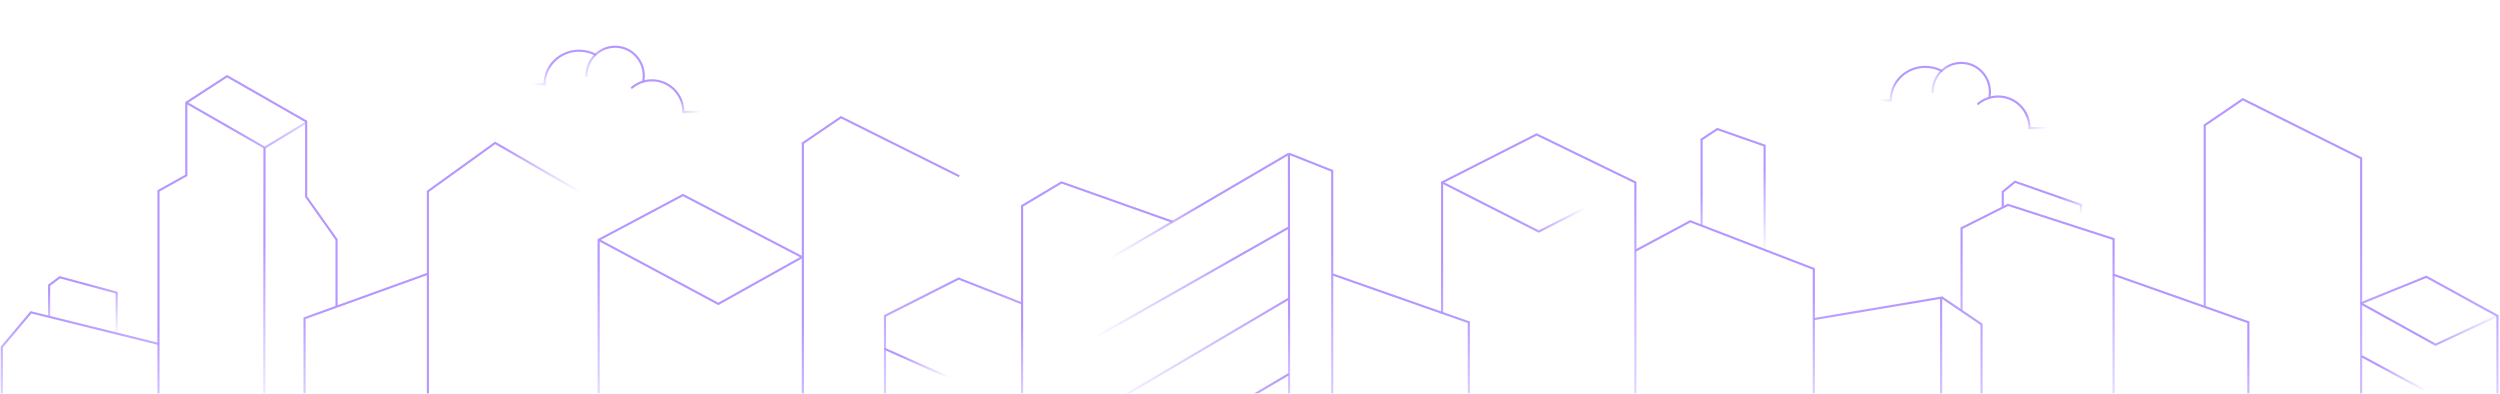 <svg xmlns="http://www.w3.org/2000/svg" width="1391" height="219" viewBox="0 0 1391 219">
    <defs>
        <linearGradient id="prefix__a" x1="50%" x2="50%" y1="0%" y2="100%">
            <stop offset="0%" stop-color="#8C5FFF"/>
            <stop offset="100%" stop-color="#8C5FFF" stop-opacity="0"/>
        </linearGradient>
        <linearGradient id="prefix__b" x1="47.033%" x2="72.163%" y1="16.427%" y2="116.256%">
            <stop offset="0%" stop-color="#8C5FFF"/>
            <stop offset="100%" stop-color="#8C5FFF" stop-opacity="0"/>
        </linearGradient>
        <linearGradient id="prefix__c" x1="50%" x2="50%" y1="0%" y2="82.483%">
            <stop offset="0%" stop-color="#8C5FFF"/>
            <stop offset="100%" stop-color="#8C5FFF" stop-opacity="0"/>
        </linearGradient>
        <linearGradient id="prefix__d" x1="49.895%" x2="49.853%" y1="39.34%" y2="73.862%">
            <stop offset="0%" stop-color="#8C5FFF"/>
            <stop offset="100%" stop-color="#6B31FF" stop-opacity="0"/>
        </linearGradient>
        <linearGradient id="prefix__e" x1="50%" x2="50%" y1="25.276%" y2="99.404%">
            <stop offset="0%" stop-color="#8C5FFF"/>
            <stop offset="100%" stop-color="#8C5FFF" stop-opacity="0"/>
        </linearGradient>
        <linearGradient id="prefix__f" x1="50%" x2="50%" y1=".138%" y2="49.559%">
            <stop offset=".04%" stop-color="#8C5FFF" stop-opacity="0"/>
            <stop offset="100%" stop-color="#8C5FFF"/>
        </linearGradient>
        <linearGradient id="prefix__g" x1="50%" x2="50%" y1="13.158%" y2="107.463%">
            <stop offset="11.679%" stop-color="#8C5FFF"/>
            <stop offset="100%" stop-color="#6B31FF" stop-opacity="0"/>
        </linearGradient>
        <linearGradient id="prefix__h" x1="50%" x2="50%" y1="25.276%" y2="99.404%">
            <stop offset="0%" stop-color="#8C5FFF"/>
            <stop offset="100%" stop-color="#8C5FFF" stop-opacity="0"/>
        </linearGradient>
        <linearGradient id="prefix__i" x1="50%" x2="50%" y1="0%" y2="98.855%">
            <stop offset="0%" stop-color="#8C5FFF"/>
            <stop offset="100%" stop-color="#8C5FFF" stop-opacity="0"/>
        </linearGradient>
        <linearGradient id="prefix__j" x1="50%" x2="50%" y1="25.974%" y2="100%">
            <stop offset="0%" stop-color="#8C5FFF"/>
            <stop offset="100%" stop-color="#8C5FFF" stop-opacity="0"/>
        </linearGradient>
        <linearGradient id="prefix__k" x1="50%" x2="50%" y1="0%" y2="98.855%">
            <stop offset="0%" stop-color="#8C5FFF"/>
            <stop offset="100%" stop-color="#8C5FFF" stop-opacity="0"/>
        </linearGradient>
        <linearGradient id="prefix__l" x1="50%" x2="50%" y1="25.974%" y2="100%">
            <stop offset="0%" stop-color="#8C5FFF"/>
            <stop offset="100%" stop-color="#8C5FFF" stop-opacity="0"/>
        </linearGradient>
        <linearGradient id="prefix__m" x1="50%" x2="-5.989%" y1="47.815%" y2="51.589%">
            <stop offset="0%" stop-color="#8C5FFF"/>
            <stop offset="100%" stop-color="#8C5FFF" stop-opacity="0"/>
        </linearGradient>
        <linearGradient id="prefix__n" x1="50%" x2="50%" y1="40.453%" y2="82.301%">
            <stop offset="0%" stop-color="#8C5FFF"/>
            <stop offset="56.443%" stop-color="#8C5FFF" stop-opacity=".345"/>
            <stop offset="100%" stop-color="#8C5FFF" stop-opacity="0"/>
        </linearGradient>
        <linearGradient id="prefix__o" x1="50%" x2="50%" y1="25.027%" y2="101.214%">
            <stop offset="0%" stop-color="#8C5FFF"/>
            <stop offset="100%" stop-color="#8C5FFF" stop-opacity="0"/>
        </linearGradient>
        <linearGradient id="prefix__p" x1="59.907%" x2="4.053%" y1="57.8%" y2="77.859%">
            <stop offset="0%" stop-color="#8C5FFF"/>
            <stop offset="100%" stop-color="#8C5FFF" stop-opacity="0"/>
        </linearGradient>
        <linearGradient id="prefix__q" x1="50%" x2="50%" y1="25.974%" y2="100%">
            <stop offset="0%" stop-color="#8C5FFF"/>
            <stop offset="100%" stop-color="#8C5FFF" stop-opacity="0"/>
        </linearGradient>
        <linearGradient id="prefix__r" x1="50%" x2="50%" y1="0%" y2="98.577%">
            <stop offset="0%" stop-color="#8C5FFF"/>
            <stop offset="100%" stop-color="#8C5FFF" stop-opacity="0"/>
        </linearGradient>
        <linearGradient id="prefix__s" x1="50%" x2="50%" y1="0%" y2="100%">
            <stop offset="0%" stop-color="#8C5FFF"/>
            <stop offset="100%" stop-color="#8C5FFF" stop-opacity="0"/>
        </linearGradient>
        <linearGradient id="prefix__t" x1="50%" x2="50%" y1="14.324%" y2="76.118%">
            <stop offset="0%" stop-color="#8C5FFF"/>
            <stop offset="100%" stop-color="#8C5FFF" stop-opacity="0"/>
        </linearGradient>
        <linearGradient id="prefix__u" x1="50%" x2="50%" y1="30.464%" y2="76.118%">
            <stop offset="0%" stop-color="#8C5FFF"/>
            <stop offset="100%" stop-color="#8C5FFF" stop-opacity="0"/>
        </linearGradient>
        <linearGradient id="prefix__v" x1="50%" x2="50%" y1="14.324%" y2="76.118%">
            <stop offset="0%" stop-color="#8C5FFF"/>
            <stop offset="100%" stop-color="#8C5FFF" stop-opacity="0"/>
        </linearGradient>
        <linearGradient id="prefix__w" x1="45.267%" x2="63.329%" y1="26.028%" y2="117.176%">
            <stop offset="0%" stop-color="#8C5FFF"/>
            <stop offset="100%" stop-color="#8C5FFF" stop-opacity="0"/>
        </linearGradient>
        <linearGradient id="prefix__x" x1="72.448%" x2="32.273%" y1="40.766%" y2="50.829%">
            <stop offset="0%" stop-color="#8C5FFF" stop-opacity="0"/>
            <stop offset="100%" stop-color="#8C5FFF"/>
        </linearGradient>
        <linearGradient id="prefix__y" x1="50%" x2="50%" y1="26.198%" y2="90.543%">
            <stop offset="0%" stop-color="#8C5FFF"/>
            <stop offset="100%" stop-color="#8C5FFF" stop-opacity="0"/>
        </linearGradient>
        <linearGradient id="prefix__z" x1="70.686%" x2="84.287%" y1="39.956%" y2="107.507%">
            <stop offset="0%" stop-color="#8C5FFF"/>
            <stop offset="100%" stop-color="#8C5FFF" stop-opacity="0"/>
        </linearGradient>
        <linearGradient id="prefix__A" x1="50%" x2="50%" y1="0%" y2="100%">
            <stop offset="0%" stop-color="#8C5FFF"/>
            <stop offset="100%" stop-color="#8C5FFF" stop-opacity="0"/>
        </linearGradient>
        <linearGradient id="prefix__B" x1="50.933%" x2="54.854%" y1="24.106%" y2="104.341%">
            <stop offset="0%" stop-color="#8C5FFF"/>
            <stop offset="100%" stop-color="#8C5FFF" stop-opacity="0"/>
        </linearGradient>
        <linearGradient id="prefix__C" x1="50%" x2="50%" y1="48.727%" y2="86.402%">
            <stop offset="0%" stop-color="#8C5FFF"/>
            <stop offset="99.937%" stop-color="#8C5FFF" stop-opacity="0"/>
        </linearGradient>
        <linearGradient id="prefix__D" x1="50%" x2="50%" y1="42.729%" y2="88.96%">
            <stop offset="0%" stop-color="#8C5FFF"/>
            <stop offset="100%" stop-color="#8C5FFF" stop-opacity="0"/>
        </linearGradient>
        <linearGradient id="prefix__E" x1="50%" x2="50%" y1="42.021%" y2="100%">
            <stop offset="0%" stop-color="#8C5FFF"/>
            <stop offset="98.424%" stop-color="#8C5FFF" stop-opacity="0"/>
        </linearGradient>
        <linearGradient id="prefix__F" x1="50%" x2="50%" y1="55.873%" y2="87.448%">
            <stop offset="0%" stop-color="#8C5FFF"/>
            <stop offset="100%" stop-color="#8C5FFF" stop-opacity="0"/>
        </linearGradient>
        <linearGradient id="prefix__G" x1="50%" x2="50%" y1=".059%" y2="49.559%">
            <stop offset="0%" stop-color="#8C5FFF" stop-opacity="0"/>
            <stop offset="100%" stop-color="#8C5FFF"/>
        </linearGradient>
        <linearGradient id="prefix__H" x1="50%" x2="50%" y1="43.932%" y2="99.818%">
            <stop offset="0%" stop-color="#8C5FFF"/>
            <stop offset="77.059%" stop-color="#8C5FFF" stop-opacity=".061"/>
            <stop offset="100%" stop-color="#8C5FFF" stop-opacity="0"/>
        </linearGradient>
        <linearGradient id="prefix__I" x1="50%" x2="50%" y1="0%" y2="100%">
            <stop offset="0%" stop-color="#8C5FFF"/>
            <stop offset="100%" stop-color="#8C5FFF" stop-opacity="0"/>
        </linearGradient>
        <linearGradient id="prefix__J" x1="50%" x2="50%" y1="0%" y2="100%">
            <stop offset="0%" stop-color="#8C5FFF"/>
            <stop offset="100%" stop-color="#8C5FFF" stop-opacity="0"/>
        </linearGradient>
        <linearGradient id="prefix__K" x1="50%" x2="50%" y1="55.638%" y2="100%">
            <stop offset="0%" stop-color="#8C5FFF"/>
            <stop offset="100%" stop-color="#8C5FFF" stop-opacity="0"/>
        </linearGradient>
        <linearGradient id="prefix__L" x1="44.404%" x2="76.513%" y1="29.749%" y2="21.758%">
            <stop offset="0%" stop-color="#8C5FFF"/>
            <stop offset="100%" stop-color="#8C5FFF" stop-opacity="0"/>
        </linearGradient>
        <linearGradient id="prefix__M" x1="50%" x2="50%" y1="16.66%" y2="100%">
            <stop offset="0%" stop-color="#8C5FFF"/>
            <stop offset="100%" stop-color="#8C5FFF" stop-opacity="0"/>
        </linearGradient>
        <linearGradient id="prefix__N" x1="47.033%" x2="72.163%" y1="32.8%" y2="83.945%">
            <stop offset="24.546%" stop-color="#8C5FFF"/>
            <stop offset="100%" stop-color="#8C5FFF" stop-opacity="0"/>
        </linearGradient>
        <linearGradient id="prefix__O" x1="54.363%" x2="15.59%" y1="42.234%" y2="59.097%">
            <stop offset="0%" stop-color="#8C5FFF" stop-opacity=".985"/>
            <stop offset="100%" stop-color="#8C5FFF" stop-opacity="0"/>
        </linearGradient>
        <linearGradient id="prefix__P" x1="56.609%" x2="-25.657%" y1="51.262%" y2="87.533%">
            <stop offset="0%" stop-color="#8C5FFF"/>
            <stop offset="100%" stop-color="#8C5FFF" stop-opacity="0"/>
        </linearGradient>
        <linearGradient id="prefix__Q" x1="66.147%" x2="102.553%" y1="40.191%" y2="62.094%">
            <stop offset="0%" stop-color="#8C5FFF"/>
            <stop offset="100%" stop-color="#8C5FFF" stop-opacity="0"/>
        </linearGradient>
        <linearGradient id="prefix__R" x1="50%" x2="50%" y1="0%" y2="100%">
            <stop offset="0%" stop-color="#8C5FFF"/>
            <stop offset="100%" stop-color="#8C5FFF" stop-opacity="0"/>
        </linearGradient>
        <linearGradient id="prefix__S" x1="49.954%" x2="49.592%" y1="68.288%" y2="109.41%">
            <stop offset="0%" stop-color="#8C5FFF"/>
            <stop offset="100%" stop-color="#8C5FFF" stop-opacity="0"/>
        </linearGradient>
        <linearGradient id="prefix__T" x1="50.005%" x2="50%" y1="26.365%" y2="100%">
            <stop offset="0%" stop-color="#8C5FFF"/>
            <stop offset="61.262%" stop-color="#8C5FFF" stop-opacity=".105"/>
            <stop offset="100%" stop-color="#8C5FFF" stop-opacity="0"/>
        </linearGradient>
        <linearGradient id="prefix__U" x1="35.662%" x2="146.619%" y1="36.851%" y2="31.686%">
            <stop offset="0%" stop-color="#8C5FFF"/>
            <stop offset="100%" stop-color="#8C5FFF" stop-opacity="0"/>
        </linearGradient>
        <linearGradient id="prefix__V" x1="50%" x2="50.006%" y1="0%" y2="129.053%">
            <stop offset="0%" stop-color="#8C5FFF"/>
            <stop offset="100%" stop-color="#8C5FFF" stop-opacity="0"/>
        </linearGradient>
        <linearGradient id="prefix__W" x1="50%" x2="50%" y1=".138%" y2="49.559%">
            <stop offset=".04%" stop-color="#8C5FFF" stop-opacity="0"/>
            <stop offset="100%" stop-color="#8C5FFF"/>
        </linearGradient>
    </defs>
    <g fill="none" fill-rule="evenodd" opacity=".648">
        <g stroke-width="1.2">
            <path stroke="url(#prefix__a)" d="M0 99.33L0 38.816 16.231 19.525 87.515 37.176" transform="translate(1 -33) translate(0 187.261)"/>
            <path stroke="url(#prefix__b)" d="M26.327 21.738L26.327 4.442 32.252 0 63.911 8.57 63.911 30.797" transform="translate(1 -33) translate(0 187.261)"/>
            <path stroke="url(#prefix__c)" d="M16.231 19.525L16.231 113.774" transform="translate(1 -33) translate(0 187.261)"/>
        </g>
        <path stroke="url(#prefix__d)" stroke-width="1.2" d="M445.703 392L445.703 112.659 466.913 98.234 532.739 131.061" transform="translate(1 -33)"/>
        <path stroke="url(#prefix__e)" stroke-width="1.2" d="M466.913 98.234L466.913 233.742" transform="translate(1 -33)"/>
        <path stroke="url(#prefix__f)" stroke-width="1.2" d="M498.892 114.107L498.892 40.2" transform="translate(1 -33)"/>
        <path stroke="url(#prefix__g)" stroke-width="1.2" d="M1225.703 203.656L1225.703 102.659 1246.913 88.234 1312.739 121.061 1312.739 357.626" transform="translate(1 -33)"/>
        <path stroke="url(#prefix__h)" stroke-width="1.2" d="M1246.913 88.234L1246.913 209.886" transform="translate(1 -33)"/>
        <g stroke-width="1.2">
            <path stroke="url(#prefix__i)" d="M0.416 119.355L0.416 20.735 41.415 0 76.687 13.868" transform="translate(1 -33) translate(491 188.006)"/>
            <path stroke="url(#prefix__j)" d="M0 55.087L36.026 38.994" transform="translate(1 -33) translate(491 188.006) matrix(-1 0 0 1 36.026 0)"/>
        </g>
        <g stroke-width="1.2">
            <path stroke="url(#prefix__k)" d="M0.416 120.355L0.416 21.735 40 0 76.687 14.868" transform="translate(1 -33) matrix(-1 0 0 1 1389 187.006)"/>
            <path stroke="url(#prefix__l)" d="M40 63.68L76.026 44.168" transform="translate(1 -33) matrix(-1 0 0 1 1389 187.006)"/>
            <path stroke="url(#prefix__m)" d="M0.416 21.735L34.863 37.795 76.026 14.994" transform="translate(1 -33) matrix(-1 0 0 1 1389 187.006)"/>
        </g>
        <path stroke="url(#prefix__n)" stroke-width="1.2" d="M567.687 331.8L567.687 147.575 589.605 134.5 651.443 156.417" transform="translate(1 -33)"/>
        <path stroke="url(#prefix__o)" stroke-width="1.2" d="M716.156 118.513L740.251 128.055 740.251 328.091" transform="translate(1 -33)"/>
        <path stroke="url(#prefix__p)" stroke-width="1.2" d="M606.63 182.631L716.156 118.513" transform="translate(1 -33)"/>
        <path stroke="url(#prefix__q)" stroke-width="1.2" d="M606.63 221.742L716.156 159.528" transform="translate(1 -33)"/>
        <path stroke="url(#prefix__r)" stroke-width="1.2" d="M609.565 262.001L716.156 199.128" transform="translate(1 -33)"/>
        <path stroke="url(#prefix__s)" stroke-width="1.2" d="M609.565 304.001L716.156 241.128" transform="translate(1 -33)"/>
        <path stroke="url(#prefix__t)" stroke-width="1.2" d="M740.251 185.64L816.248 212.312 816.248 328.091" transform="translate(1 -33)"/>
        <path stroke="url(#prefix__u)" stroke-width="1.2" d="M1174.677 185.752L1249.997 212.312 1249.997 328.091" transform="translate(1 -33)"/>
        <path stroke="url(#prefix__v)" stroke-width="1.2" d="M168.46 185.346L236.941 210.066 236.941 325.845" transform="translate(1 -33) matrix(-1 0 0 1 405.4 0)"/>
        <path stroke="url(#prefix__w)" stroke-width="1.2" d="M801.382 207.632L801.382 134.5 853.968 107.806 908.92 134.5 908.92 305.689" transform="translate(1 -33)"/>
        <path stroke="url(#prefix__x)" stroke-width="1.2" d="M801.382 134.5L855.151 161.838 908.92 134.5" transform="translate(1 -33)"/>
        <path stroke="url(#prefix__y)" stroke-width="1.2" d="M908.92 172.505L939.459 156.125 1008.199 182.618 1008.199 313.018" transform="translate(1 -33)"/>
        <path stroke="url(#prefix__z)" stroke-width="1.2" d="M945.763 158.204L945.763 110.58 954.526 104.805 980.82 114.01 980.82 172.148" transform="translate(1 -33)"/>
        <path stroke="url(#prefix__A)" stroke-width="1.2" d="M1008.199 210.533L1079.05 198.635 1079.05 328.091" transform="translate(1 -33)"/>
        <path stroke="#8C5FFF" stroke-width="1.2" d="M444.922 176.29L398.672 202.097 332.081 166.457" transform="translate(1 -33)"/>
        <path stroke="url(#prefix__B)" stroke-width="1.2" d="M332.081 284.136L332.081 166.457 379 141.512 445.703 176.289" transform="translate(1 -33)"/>
        <path stroke="url(#prefix__C)" stroke-width="1.2" d="M589.605 134.5L589.605 303.528" transform="translate(1 -33)"/>
        <path stroke="url(#prefix__D)" stroke-width="1.2" d="M855.151 161.838L855.151 313.018" transform="translate(1 -33)"/>
        <path stroke="url(#prefix__E)" stroke-width="1.2" d="M939.459 156.125L939.459 310.623" transform="translate(1 -33)"/>
        <path stroke="url(#prefix__F)" stroke-width="1.2" d="M954.526 104.805L954.526 155.111" transform="translate(1 -33)"/>
        <path stroke="url(#prefix__G)" stroke-width="1.2" d="M963.292 107.806L963.292 33" transform="translate(1 -33)"/>
        <path stroke="url(#prefix__H)" stroke-width="1.2" d="M716.156 118.513L716.303 318.528" transform="translate(1 -33)"/>
        <path stroke="url(#prefix__I)" stroke-width="1.2" d="M532.415 130.513L532.415 196" transform="translate(1 -33)"/>
        <path stroke="url(#prefix__J)" stroke-width="1.2" d="M1079.311 198.416L1101.52 213.45 1101.52 325.516" transform="translate(1 -33)"/>
        <path stroke="url(#prefix__K)" d="M1116.247 146.987L1116.247 281" transform="translate(1 -33)"/>
        <path stroke="url(#prefix__L)" stroke-width="1.2" d="M350.78 156.584L274.498 112.502 237.079 139.478 237.079 291.692" transform="translate(1 -33)"/>
        <path stroke="url(#prefix__M)" stroke-width="1.2" d="M1090.416 205.613L1090.416 159.947 1116.247 146.987 1175 166.006 1175 295.287" transform="translate(1 -33)"/>
        <path stroke="url(#prefix__N)" stroke-width="1.2" d="M1113.327 148.095L1113.327 139.703 1120.158 134.127 1156.804 146.987 1156.804 159.627" transform="translate(1 -33)"/>
        <g stroke-linecap="round" stroke-width="1.2">
            <path stroke="url(#prefix__O)" d="M52.284 4.407C49.581 3 46.491 2.2 43.21 2.2c-10.624 0-19.237 8.372-19.237 18.7H0" transform="translate(1 -33) translate(1027 68)"/>
            <path stroke="url(#prefix__P)" d="M78.889 19.39c.204-1.035.311-2.104.311-3.2C79.2 7.25 72.059 0 63.25 0S47.3 7.249 47.3 16.19" transform="translate(1 -33) translate(1027 68)"/>
            <path stroke="url(#prefix__Q)" d="M121 36.3h-19.774c0-9.72-7.812-17.6-17.448-17.6-4.253 0-8.15 1.535-11.178 4.086" transform="translate(1 -33) translate(1027 68)"/>
        </g>
        <g stroke-linecap="round" stroke-width="1.2">
            <path stroke="url(#prefix__O)" d="M52.284 4.407C49.581 3 46.491 2.2 43.21 2.2c-10.624 0-19.237 8.372-19.237 18.7H0" transform="translate(1 -33) translate(278 59)"/>
            <path stroke="url(#prefix__P)" d="M78.889 19.39c.204-1.035.311-2.104.311-3.2C79.2 7.25 72.059 0 63.25 0S47.3 7.249 47.3 16.19" transform="translate(1 -33) translate(278 59)"/>
            <path stroke="url(#prefix__Q)" d="M121 36.3h-19.774c0-9.72-7.812-17.6-17.448-17.6-4.253 0-8.15 1.535-11.178 4.086" transform="translate(1 -33) translate(278 59)"/>
        </g>
        <path stroke="url(#prefix__R)" d="M274.498 112.919L274.498 296.467" transform="translate(1 -33)"/>
        <path stroke="url(#prefix__S)" stroke-width="1.2" d="M87.179 284.136L87.179 139.204 102.663 130.576 102.663 90.122 125.335 75.386 169.343 100.561 169.343 142.433 186.257 166.293 186.257 203.368" transform="translate(1 -33)"/>
        <path stroke="url(#prefix__T)" stroke-width="1.2" d="M146.165 115L146 321.117" transform="translate(1 -33)"/>
        <path stroke="url(#prefix__U)" stroke-width="1.2" d="M102.663 90.122L146.275 115.166 168.809 101.475" transform="translate(1 -33)"/>
        <path stroke="url(#prefix__V)" stroke-width="1.2" d="M399 202L399 293.994" transform="translate(1 -33)"/>
        <path stroke="url(#prefix__W)" stroke-width="1.2" d="M137 95.907L137 41.827" transform="translate(1 -33)"/>
    </g>
</svg>
